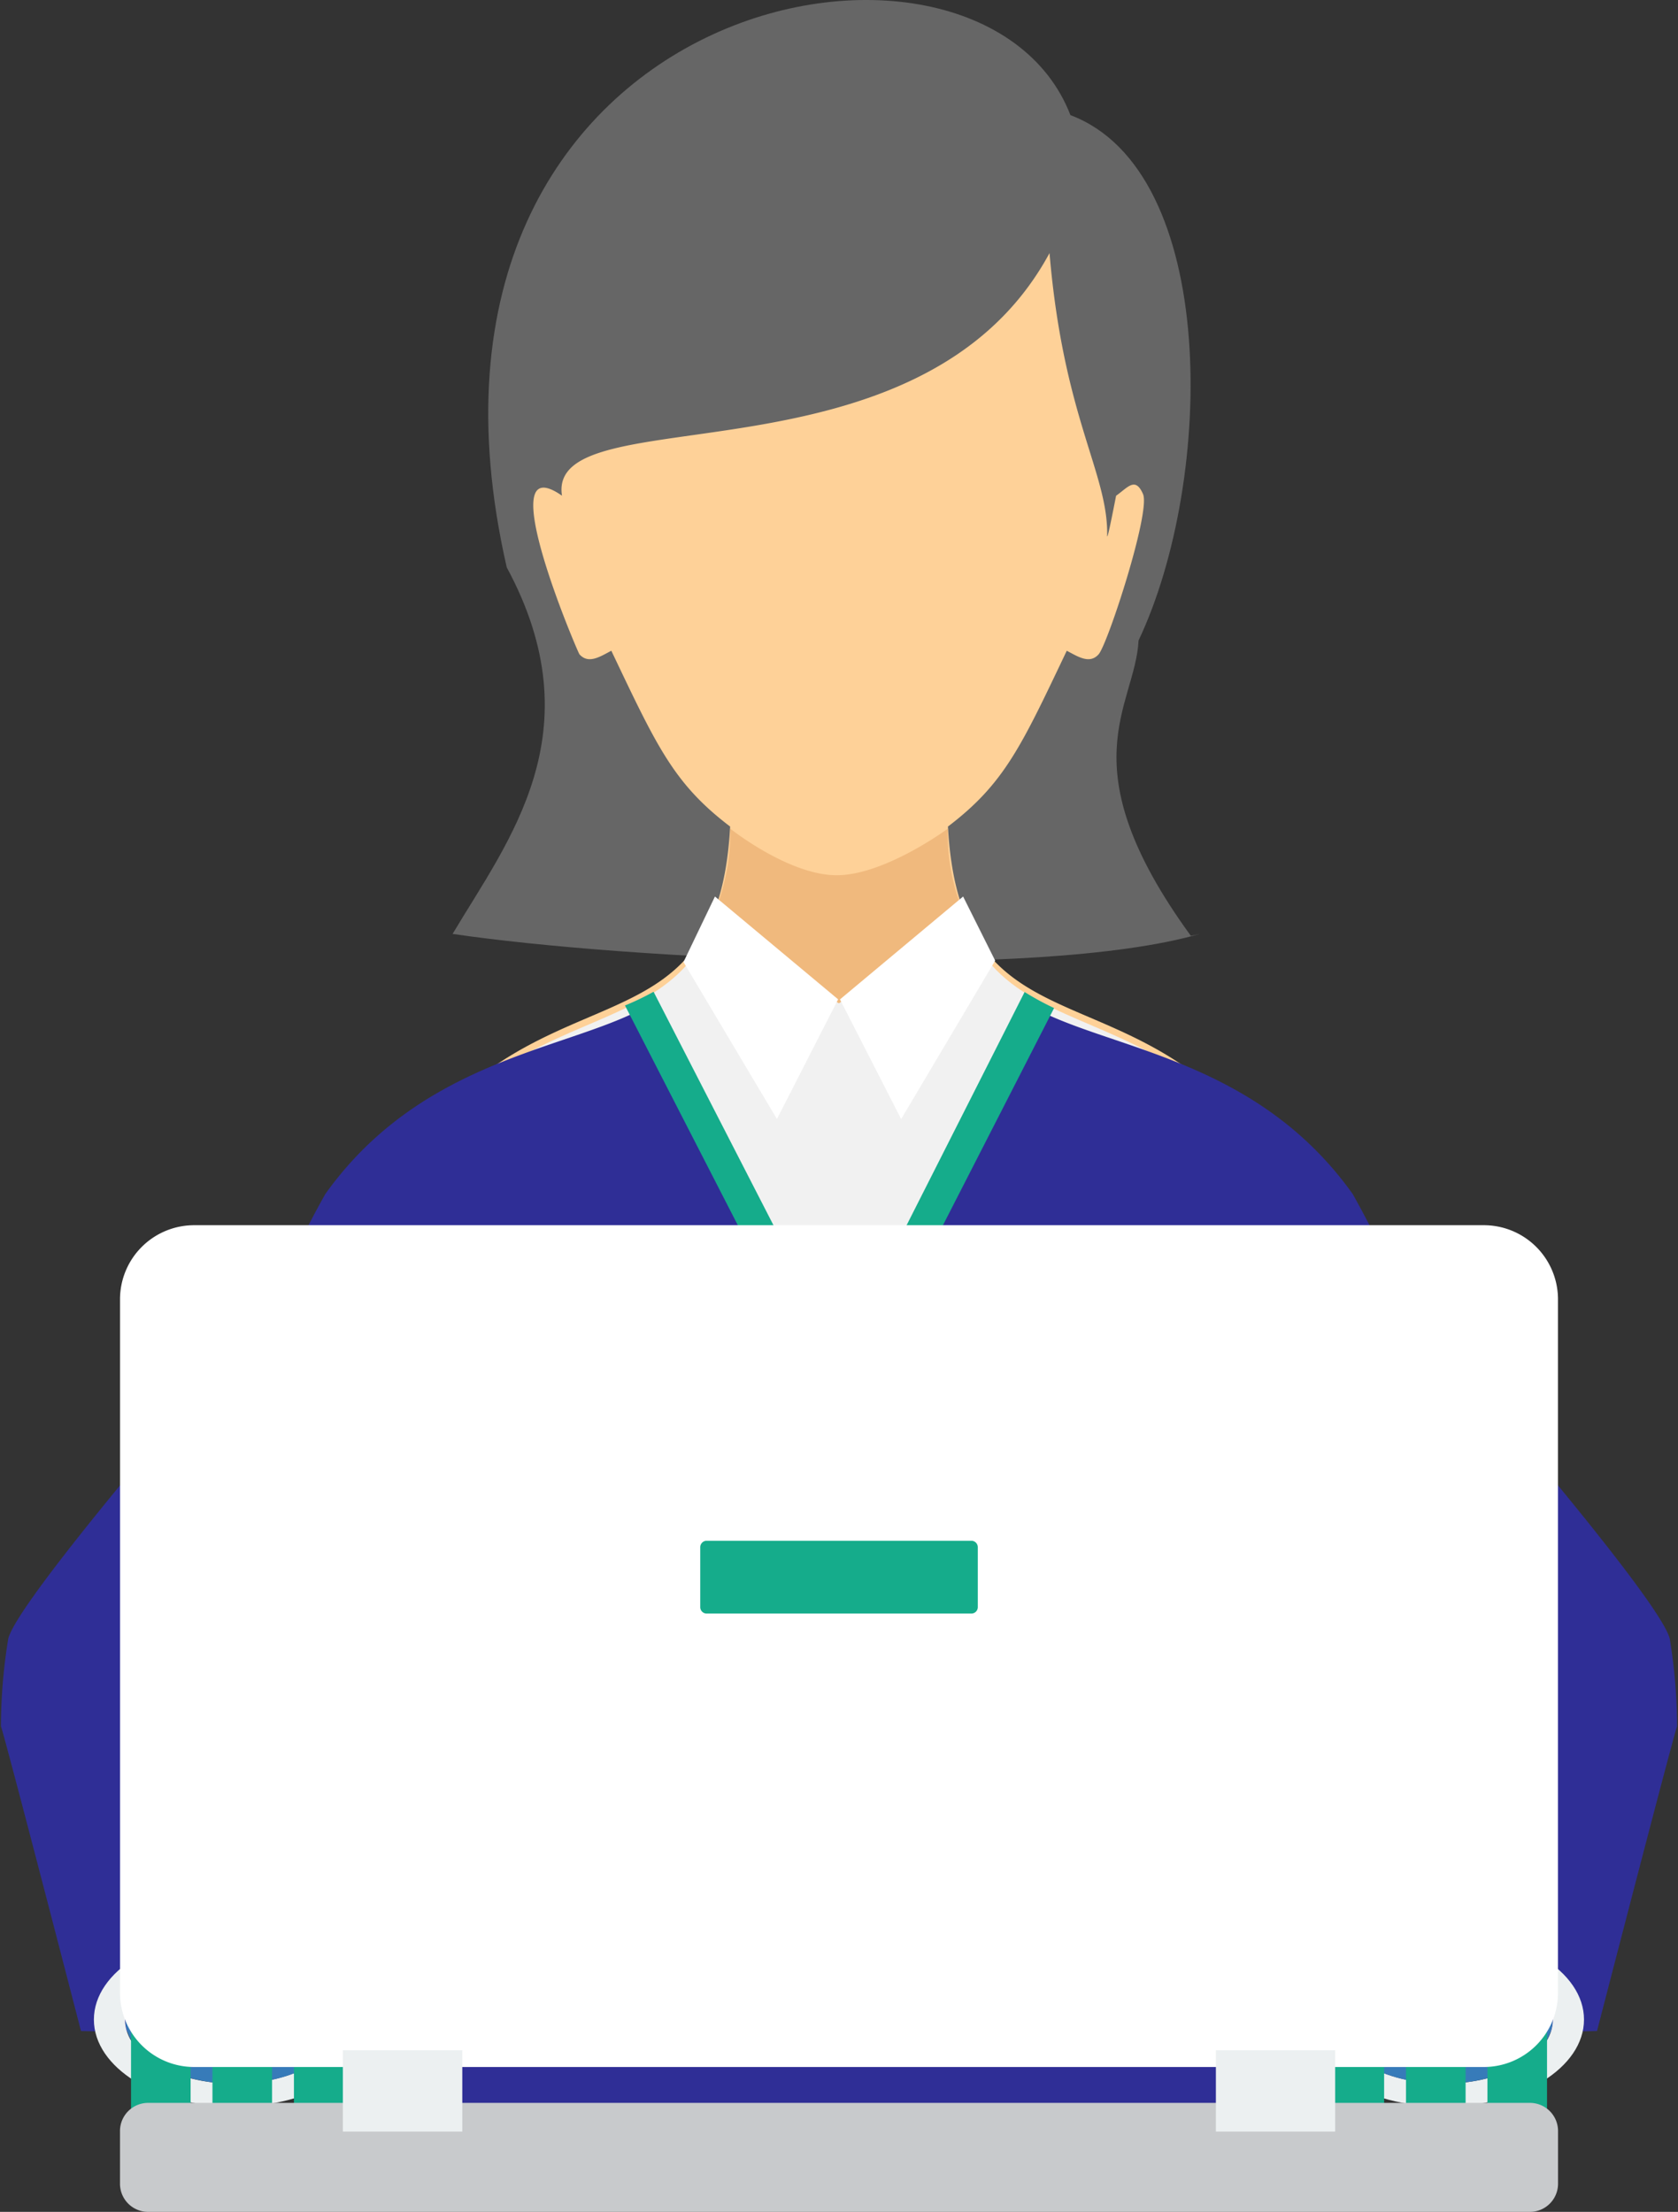 <svg xmlns="http://www.w3.org/2000/svg" width="57.601" height="75.936" viewBox="0 0 57.601 75.936">
  <rect x="0" y="0" width="57.601" height="75.936" fill="#333333" stroke="none"/>
  <g id="studying" transform="translate(-13.699 -7.718)">
    <path id="Path_553" data-name="Path 553" d="M175.061,79.182c1.908-3.206,4.914-6.929,1.861-12.588-4.494-19.65,16.218-23.635,19.35-15.525,5.1,1.921,4.96,12.5,2.339,18.035-.116,2.278-2.486,4.264,1.795,10.141l.308-.067h0c-5.552,1.609-19.783.868-25.652,0h0Z" transform="translate(-145.828 -39.398)" fill="#666"/>
    <path id="Path_554" data-name="Path 554" d="M155.841,111.043c1.562,3.281,2.139,4.562,4.079,6.036-.453,8.355-6.869,4.363-11.561,11.938a69.828,69.828,0,0,0-2.791,7.1,33.075,33.075,0,0,0,36.18,0,69.83,69.83,0,0,0-2.791-7.1c-4.692-7.576-11.108-3.584-11.561-11.938,1.94-1.475,2.517-2.755,4.079-6.036.383.2.783.471,1.094.122s1.79-4.888,1.524-5.5-.525-.223-.923.055c.021-.132-.313,1.64-.308,1.371.038-2.143-1.5-4.031-1.979-9.7-4.454,8.238-17.283,4.85-16.736,8.329-2.5-1.75.538,5.374.6,5.445.311.349.711.078,1.094-.122Z" transform="translate(-121.157 -80.984)" fill="#fed198"/>
    <path id="Path_555" data-name="Path 555" d="M226.428,217.588a7.277,7.277,0,0,1-1.323,4.306l5.213,2.859L235.4,222.1a6.985,6.985,0,0,1-1.5-4.514s-2.147,1.589-3.8,1.6-3.671-1.6-3.671-1.6Z" transform="translate(-187.664 -181.42)" fill="#f0b97d"/>
    <path id="Path_556" data-name="Path 556" d="M197.174,236.124c-1.17,2.525-3.6,2.81-6.209,4.21l10.545,16.915h.108q1.056,0,2.1-.066l8.577-16.84c-2.72-1.466-5.248-1.711-6.362-4.534l-4.318,2.837-4.437-2.524h0Z" transform="translate(-159.118 -196.483)" fill="#f1f1f1"/>
    <path id="Path_557" data-name="Path 557" d="M224.49,231.581l-1.079,2.249,3.207,5.39,2.1-4.109Zm8.519,0h0l1.1,2.2-3.227,5.441-2.1-4.109Z" transform="translate(-186.249 -193.084)" fill="#fff"/>
    <path id="Path_558" data-name="Path 558" d="M105.284,252.777c-2.743,1.271-7.358,1.782-10.489,6.167a34.271,34.271,0,0,0-1.874,3.9c-3.865,4.459-8.946,10.486-9.02,11.433a18.885,18.885,0,0,0-.24,2.941c.12.294,2.748,10.46,2.748,10.46l9.523.188-2.968-11.825,5.062-4.373v19.7h28.808v-19.7l5.062,4.373-2.969,11.825,9.523-.188s2.628-10.166,2.748-10.46a18.909,18.909,0,0,0-.24-2.941c-.074-.947-5.155-6.974-9.02-11.434a34.321,34.321,0,0,0-1.874-3.9c-3.139-4.4-7.766-4.9-10.512-6.176l-5.53,10.493-1.594,2.284-1.521-2.3-5.624-10.464v0Z" transform="translate(-69.93 -210.232)" fill="#2f2e96"/>
    <path id="Path_559" data-name="Path 559" d="M106.6,445.232c2.661,0,4.817,1.339,4.817,2.99s-2.157,2.99-4.817,2.99-4.818-1.339-4.818-2.99S103.944,445.232,106.6,445.232Zm0,.79h0c-2.071,0-3.749.986-3.749,2.2s1.678,2.2,3.749,2.2,3.749-.986,3.749-2.2S108.675,446.022,106.6,446.022Z" transform="translate(-84.86 -371.169)" fill="#ecf0f1"/>
    <path id="Path_560" data-name="Path 560" d="M112.06,454.454c2.064,0,3.749-.988,3.749-2.2s-1.684-2.2-3.749-2.2-3.749.989-3.749,2.2S110,454.454,112.06,454.454Z" transform="translate(-90.306 -375.2)" fill="#377bb9"/>
    <path id="Path_561" data-name="Path 561" d="M111.448,452.923v2.41a.545.545,0,0,1-.543.543h-.959a.544.544,0,0,1-.543-.543V451.6a.544.544,0,0,1,.025-.164v-.821a1.272,1.272,0,0,1,1.269-1.268h7.845a1.272,1.272,0,0,1,1.269,1.268v.82a.541.541,0,0,1,.026.165v3.729a.545.545,0,0,1-.544.543h-.958a.544.544,0,0,1-.544-.543v-2.41h-.751v2.41a.545.545,0,0,1-.543.543h-.958a.544.544,0,0,1-.544-.543v-2.41h-.751v2.41a.545.545,0,0,1-.544.543h-.958a.545.545,0,0,1-.544-.543v-2.41h-.752Z" transform="translate(-91.206 -374.612)" fill="#15ac8b"/>
    <path id="Path_562" data-name="Path 562" d="M356.209,445.232c-2.661,0-4.818,1.339-4.818,2.99s2.157,2.99,4.818,2.99,4.818-1.339,4.818-2.99S358.87,445.232,356.209,445.232Zm0,.79h0c2.07,0,3.749.986,3.749,2.2s-1.679,2.2-3.749,2.2-3.749-.986-3.749-2.2S354.138,446.022,356.209,446.022Z" transform="translate(-292.954 -371.169)" fill="#ecf0f1"/>
    <path id="Path_563" data-name="Path 563" d="M361.664,454.454c2.065,0,3.749-.988,3.749-2.2s-1.684-2.2-3.749-2.2-3.749.989-3.749,2.2S359.6,454.454,361.664,454.454Z" transform="translate(-298.418 -375.2)" fill="#377bb9"/>
    <path id="Path_564" data-name="Path 564" d="M347.293,452.923v2.41a.545.545,0,0,0,.543.543h.958a.544.544,0,0,0,.544-.543V451.6a.544.544,0,0,0-.025-.164v-.821a1.272,1.272,0,0,0-1.269-1.268H340.2a1.272,1.272,0,0,0-1.268,1.268v.82a.527.527,0,0,0-.026.165v3.729a.545.545,0,0,0,.543.543h.958a.544.544,0,0,0,.543-.543v-2.41h.751v2.41a.545.545,0,0,0,.544.543h.958a.544.544,0,0,0,.543-.543v-2.41h.751v2.41a.545.545,0,0,0,.543.543H346a.544.544,0,0,0,.543-.543v-2.41h.753Z" transform="translate(-282.534 -374.612)" fill="#15ac8b"/>
    <path id="Path_565" data-name="Path 565" d="M212.147,250.881l6.416,12.495,6.319-12.49a9.611,9.611,0,0,0,1.012.551l-7.33,14.324-7.4-14.412a9.075,9.075,0,0,0,.979-.47Z" transform="translate(-176.011 -209.111)" fill="#15ac8b"/>
    <path id="Path_566" data-name="Path 566" d="M111.35,296.993h44.227a2.546,2.546,0,0,1,2.567,2.508v23.883a2.546,2.546,0,0,1-2.567,2.509H111.35a2.546,2.546,0,0,1-2.567-2.509V299.5A2.546,2.546,0,0,1,111.35,296.993Z" transform="translate(-90.964 -247.212)" fill="#fff"/>
    <path id="Path_567" data-name="Path 567" d="M109.753,480.944h47.414a.966.966,0,0,1,.975.953v1.836a.966.966,0,0,1-.975.953H109.753a.966.966,0,0,1-.975-.953V481.9A.966.966,0,0,1,109.753,480.944Z" transform="translate(-90.96 -401.031)" fill="#c8cacc"/>
    <g id="Group_250" data-name="Group 250" transform="translate(25.468 60.615)">
      <path id="Path_568" data-name="Path 568" d="M152.023,469.919h4.1v2.792h-4.1Zm29.969,0h4.095v2.792h-4.095Z" transform="translate(-152.023 -452.428)" fill="#ecf0f1"/>
      <path id="Path_569" data-name="Path 569" d="M227.139,363.137h9.086a.221.221,0,0,1,.221.221v2.057a.221.221,0,0,1-.221.221h-9.086a.221.221,0,0,1-.221-.221v-2.057A.221.221,0,0,1,227.139,363.137Z" transform="translate(-214.65 -363.137)" fill="#15ac8b"/>
    </g>
  </g>
</svg>
